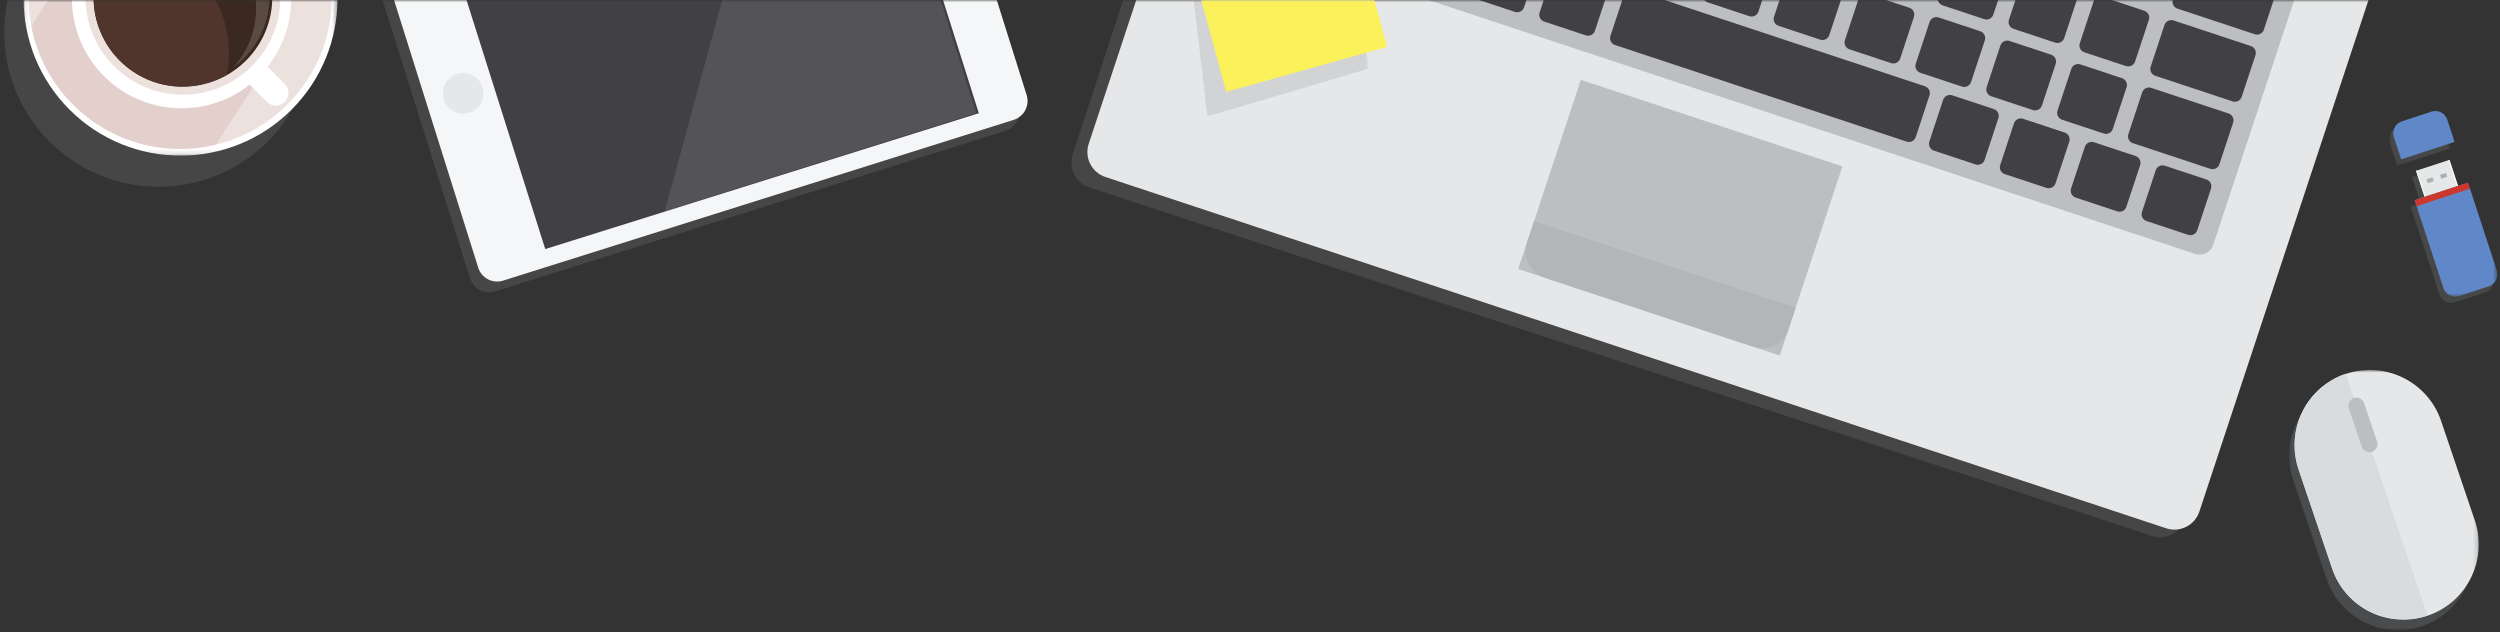 <?xml version="1.0" encoding="UTF-8" standalone="no"?>
<svg width="538px" height="136px" viewBox="0 0 538 136" version="1.1" xmlns="http://www.w3.org/2000/svg" xmlns:xlink="http://www.w3.org/1999/xlink">
    <rect x="0" y="0" width="538" height="136" fill="#333333" stroke="none"/>
    <!-- Generator: Sketch 47.1 (45422) - http://www.bohemiancoding.com/sketch -->
    <title>top-tab-mob-svg</title>
    <desc>Created with Sketch.</desc>
    <defs>
        <rect id="path-1" x="0" y="0" width="768" height="251.672"></rect>
        <polygon id="path-3" points="5.46601875e-21 0.384 5.46601875e-21 10.796 13.195 10.796 13.195 0.384 0 0.384"></polygon>
        <polygon id="path-5" points="18.442 0.731 18.442 25.266 0.616 25.266 0.616 0.731"></polygon>
        <polygon id="path-7" points="40.187 0.462 0 0.462 0 50.101 40.187 50.101"></polygon>
        <polygon id="path-9" points="0 54.017 0 0.269 39.638 0.269 39.638 54.017"></polygon>
        <polygon id="path-11" points="39.854 0.92 39.854 54.668 0.217 54.668 0.217 0.92 39.854 0.92"></polygon>
        <polygon id="path-13" points="0.085 0.318 67.632 0.318 67.632 67.865 0.085 67.865"></polygon>
    </defs>
    <g id="Page-1" stroke="none" stroke-width="1" fill="none" fill-rule="evenodd">
        <g id="Verticals-Frontpage-Tablet" transform="translate(-137, -148)">
            <g id="top-tab-mob-svg" transform="translate(0, 148)">
                <mask id="mask-2" fill="white">
                    <use xlink:href="#path-1"></use>
                </mask>
                <g id="Mask"></g>
                <g id="laptop" mask="url(#mask-2)">
                    <g transform="translate(539.435, -48.805) scale(-1, 1) translate(-539.435, 48.805) translate(367.435, -213.805)">
                        <path d="M339.98,254.159 L111.336,329.126 C108.366,330.1 105.17,328.481 104.197,325.51 L57.375,182.595 C56.402,179.625 58.021,176.427 60.99,175.453 L289.634,100.486 C292.604,99.512 295.8,101.131 296.774,104.102 L343.594,247.016 C344.568,249.988 342.95,253.185 339.98,254.159 Z" id="Shape" fill="#808285" fill-rule="nonzero" opacity="0.25"></path>
                        <g id="Group" stroke-width="1" fill="none" fill-rule="evenodd">
                            <path d="M336.547,251.898 L108.276,327.492 C105.311,328.474 102.111,326.864 101.13,323.897 L53.937,181.164 C52.956,178.197 54.564,174.995 57.529,174.014 L285.8,98.419 C288.765,97.438 291.964,99.047 292.945,102.014 L340.14,244.747 C341.121,247.715 339.512,250.916 336.547,251.898 Z" id="Shape" fill="#E6E7E8" fill-rule="nonzero"></path>
                            <rect id="Rectangle-path" fill="#BCBEC0" fill-rule="nonzero" transform="translate(212.832, 260.654) rotate(-18.312) translate(-212.832, -260.654) " x="183.186" y="239.217" width="59.292" height="42.874"></rect>
                            <path d="M306.364,200.786 L102.036,268.451 C100.419,268.986 98.675,268.109 98.139,266.49 L71.977,187.366 C71.442,185.747 72.319,184.001 73.936,183.466 L278.264,115.801 C279.881,115.265 281.626,116.143 282.161,117.761 L308.323,196.886 C308.859,198.504 307.982,200.25 306.364,200.786 Z" id="Shape" fill="#BCBEC0" fill-rule="nonzero"></path>
                            <path d="M105.853,215.662 L89.198,221.177 C88.39,221.445 87.518,221.006 87.25,220.197 L84.283,211.222 C84.015,210.413 84.454,209.54 85.263,209.272 L101.918,203.756 C102.726,203.488 103.599,203.927 103.866,204.737 L106.833,213.712 C107.101,214.521 106.662,215.394 105.853,215.662 Z" id="Shape" fill="#414042" fill-rule="nonzero"></path>
                            <path d="M110.631,230.11 L93.977,235.626 C93.168,235.894 92.296,235.455 92.028,234.645 L89.061,225.671 C88.793,224.862 89.232,223.988 90.041,223.72 L106.696,218.205 C107.504,217.937 108.377,218.376 108.644,219.186 L111.611,228.16 C111.878,228.969 111.44,229.843 110.631,230.11 Z" id="Shape" fill="#414042" fill-rule="nonzero"></path>
                            <path d="M125.882,225.06 L116.915,228.029 C116.106,228.297 115.234,227.858 114.966,227.048 L111.999,218.074 C111.731,217.265 112.17,216.391 112.979,216.124 L121.947,213.154 C122.755,212.886 123.628,213.325 123.895,214.135 L126.862,223.11 C127.13,223.92 126.692,224.792 125.882,225.06 Z" id="Shape" fill="#414042" fill-rule="nonzero"></path>
                            <path d="M141.133,220.009 L132.165,222.978 C131.357,223.246 130.485,222.807 130.217,221.998 L127.25,213.023 C126.982,212.214 127.421,211.341 128.23,211.073 L137.198,208.103 C138.006,207.836 138.879,208.274 139.146,209.084 L142.113,218.059 C142.381,218.869 141.943,219.741 141.133,220.009 Z" id="Shape" fill="#414042" fill-rule="nonzero"></path>
                            <path d="M156.385,214.958 L147.417,217.928 C146.609,218.196 145.737,217.757 145.469,216.947 L142.502,207.972 C142.234,207.163 142.673,206.29 143.482,206.022 L152.45,203.053 C153.258,202.785 154.131,203.224 154.398,204.033 L157.365,213.008 C157.632,213.818 157.194,214.69 156.385,214.958 Z" id="Shape" fill="#414042" fill-rule="nonzero"></path>
                            <path d="M115.429,244.621 L98.775,250.136 C97.966,250.404 97.094,249.965 96.826,249.155 L93.859,240.181 C93.591,239.372 94.03,238.498 94.839,238.231 L111.494,232.715 C112.302,232.447 113.175,232.886 113.442,233.696 L116.409,242.671 C116.676,243.479 116.238,244.353 115.429,244.621 Z" id="Shape" fill="#414042" fill-rule="nonzero"></path>
                            <path d="M130.68,239.57 L121.712,242.539 C120.904,242.807 120.032,242.368 119.764,241.559 L116.797,232.584 C116.529,231.774 116.968,230.902 117.777,230.634 L126.745,227.664 C127.553,227.396 128.426,227.835 128.693,228.645 L131.66,237.62 C131.927,238.429 131.489,239.302 130.68,239.57 Z" id="Shape" fill="#414042" fill-rule="nonzero"></path>
                            <path d="M145.931,234.519 L136.963,237.489 C136.155,237.756 135.283,237.318 135.015,236.508 L132.048,227.533 C131.78,226.724 132.219,225.851 133.028,225.583 L141.996,222.614 C142.804,222.346 143.677,222.785 143.944,223.594 L146.911,232.569 C147.179,233.379 146.741,234.251 145.931,234.519 Z" id="Shape" fill="#414042" fill-rule="nonzero"></path>
                            <path d="M161.183,229.468 L152.215,232.438 C151.407,232.706 150.535,232.267 150.267,231.457 L147.3,222.482 C147.032,221.673 147.471,220.8 148.28,220.532 L157.248,217.563 C158.056,217.295 158.929,217.734 159.196,218.544 L162.163,227.518 C162.43,228.328 161.992,229.201 161.183,229.468 Z" id="Shape" fill="#414042" fill-rule="nonzero"></path>
                            <path d="M176.434,224.418 L167.466,227.387 C166.658,227.655 165.786,227.216 165.518,226.406 L162.551,217.432 C162.283,216.623 162.722,215.749 163.531,215.481 L172.499,212.512 C173.307,212.244 174.18,212.683 174.447,213.493 L177.414,222.468 C177.682,223.278 177.244,224.15 176.434,224.418 Z" id="Shape" fill="#414042" fill-rule="nonzero"></path>
                            <path d="M191.685,219.367 L182.717,222.336 C181.909,222.604 181.037,222.165 180.769,221.356 L177.802,212.381 C177.534,211.572 177.973,210.699 178.782,210.431 L187.75,207.461 C188.559,207.194 189.431,207.632 189.698,208.442 L192.665,217.417 C192.933,218.227 192.495,219.1 191.685,219.367 Z" id="Shape" fill="#414042" fill-rule="nonzero"></path>
                            <path d="M206.937,214.317 L197.969,217.287 C197.161,217.555 196.289,217.116 196.021,216.306 L193.054,207.331 C192.786,206.522 193.225,205.649 194.034,205.381 L203.002,202.412 C203.81,202.144 204.683,202.583 204.95,203.392 L207.917,212.367 C208.184,213.176 207.746,214.049 206.937,214.317 Z" id="Shape" fill="#414042" fill-rule="nonzero"></path>
                            <path d="M112.507,261.372 L103.539,264.341 C102.73,264.609 101.858,264.17 101.591,263.36 L98.624,254.385 C98.356,253.577 98.794,252.703 99.604,252.435 L108.571,249.466 C109.38,249.198 110.252,249.637 110.52,250.447 L113.487,259.422 C113.754,260.23 113.315,261.104 112.507,261.372 Z" id="Shape" fill="#414042" fill-rule="nonzero"></path>
                            <path d="M127.758,256.321 L118.79,259.29 C117.982,259.558 117.109,259.119 116.842,258.31 L113.875,249.335 C113.607,248.525 114.045,247.653 114.855,247.385 L123.822,244.415 C124.631,244.147 125.503,244.586 125.771,245.396 L128.738,254.371 C129.006,255.18 128.567,256.053 127.758,256.321 Z" id="Shape" fill="#414042" fill-rule="nonzero"></path>
                            <path d="M143.01,251.27 L134.042,254.24 C133.233,254.507 132.361,254.069 132.094,253.259 L129.127,244.284 C128.859,243.474 129.297,242.602 130.107,242.334 L139.074,239.365 C139.883,239.097 140.755,239.536 141.023,240.345 L143.99,249.32 C144.257,250.129 143.818,251.002 143.01,251.27 Z" id="Shape" fill="#414042" fill-rule="nonzero"></path>
                            <path d="M158.261,246.219 L149.293,249.189 C148.485,249.457 147.612,249.018 147.345,248.208 L144.378,239.233 C144.11,238.423 144.548,237.551 145.358,237.283 L154.325,234.314 C155.134,234.046 156.006,234.485 156.274,235.295 L159.241,244.269 C159.508,245.078 159.069,245.952 158.261,246.219 Z" id="Shape" fill="#414042" fill-rule="nonzero"></path>
                            <path d="M226.893,223.491 L164.118,244.28 C163.31,244.548 162.437,244.109 162.17,243.299 L159.203,234.324 C158.935,233.516 159.373,232.642 160.183,232.374 L222.957,211.586 C223.765,211.318 224.638,211.757 224.905,212.566 L227.873,221.541 C228.139,222.351 227.701,223.223 226.893,223.491 Z" id="Shape" fill="#414042" fill-rule="nonzero"></path>
                            <path d="M242.128,218.446 L233.16,221.415 C232.352,221.683 231.479,221.244 231.211,220.434 L228.244,211.459 C227.977,210.65 228.415,209.777 229.224,209.509 L238.192,206.54 C239,206.272 239.873,206.711 240.141,207.521 L243.108,216.496 C243.375,217.305 242.936,218.178 242.128,218.446 Z" id="Shape" fill="#414042" fill-rule="nonzero"></path>
                            <path d="M257.379,213.395 L248.411,216.364 C247.603,216.632 246.73,216.193 246.462,215.384 L243.495,206.409 C243.228,205.6 243.666,204.727 244.475,204.459 L253.443,201.489 C254.251,201.221 255.124,201.66 255.392,202.47 L258.359,211.445 C258.627,212.255 258.187,213.128 257.379,213.395 Z" id="Shape" fill="#414042" fill-rule="nonzero"></path>
                            <path d="M188.216,270.454 L247.509,270.454 L247.509,275.279 L247.509,275.279 C247.509,278.593 244.822,281.279 241.509,281.279 L194.216,281.279 L194.216,281.279 C190.903,281.279 188.216,278.593 188.216,275.279 L188.216,270.454 Z" id="Rectangle-path" fill="#B3B5B8" fill-rule="nonzero" transform="translate(217.862, 275.867) rotate(-18.312) translate(-217.862, -275.867) "></path>
                        </g>
                    </g>
                </g>
                <g id="usb" mask="url(#mask-2)">
                    <g transform="translate(651.165, 23.886)">
                        <g id="Group-6" opacity="0.25" stroke-width="1" fill="none" transform="translate(0, 0.969)">
                            <path d="M22.287,34.704 L16.089,15.798 L13.939,16.503 L12.101,10.893 L5.168,13.166 L4.907,13.252 L6.745,18.86 L4.596,19.565 L5.024,20.869 L10.795,38.471 C11.259,39.889 12.785,40.661 14.203,40.197 L20.561,38.112 C21.98,37.648 22.751,36.122 22.287,34.704" id="Fill-1" fill="#808285"></path>
                            <g id="Group-5">
                                <mask id="mask-4" fill="white">
                                    <use xlink:href="#path-3"></use>
                                </mask>
                                <g id="Clip-4"></g>
                                <path d="M11.628,2.245 C11.163,0.828 9.637,0.055 8.219,0.519 L1.86,2.604 C0.443,3.068 -0.33,4.595 0.135,6.012 L1.703,10.796 L13.195,7.028 L11.628,2.245 Z" id="Fill-3" fill="#808285" mask="url(#mask-4)"></path>
                            </g>
                        </g>
                        <g id="Group-9" stroke-width="1" fill="none" transform="translate(4.84, 14.682)">
                            <mask id="mask-6" fill="white">
                                <use xlink:href="#path-5"></use>
                            </mask>
                            <g id="Clip-8"></g>
                            <path d="M16.582,23.045 L10.222,25.131 C8.804,25.595 7.279,24.822 6.814,23.405 L0.616,4.498 L12.109,0.731 L18.307,19.637 C18.772,21.055 17.999,22.581 16.582,23.045" id="Fill-7" fill="#6087C7" mask="url(#mask-6)"></path>
                        </g>
                        <polygon id="Fill-10" fill="#E6E7E8" points="12.96 10.509 5.767 12.867 7.606 18.476 14.799 16.118"></polygon>
                        <polygon id="Fill-12" fill="#F5F6F7" points="5.767 12.867 6.028 12.782 7.867 18.391 7.606 18.476"></polygon>
                        <polygon id="Fill-14" fill="#F5F6F7" points="12.7 10.594 12.96 10.51 14.8 16.118 14.538 16.204"></polygon>
                        <polygon id="Fill-16" fill="#CC372E" points="17.376 16.717 5.884 20.484 5.456 19.181 16.949 15.414"></polygon>
                        <path d="M2.72,2.22 L9.08,0.136 C10.497,-0.33 12.022,0.443 12.487,1.86 L14.056,6.644 L2.564,10.411 L0.995,5.628 C0.53,4.211 1.302,2.685 2.72,2.22" id="Fill-18" fill="#6087C7"></path>
                        <polygon id="Fill-20" fill="#ACAEB0" points="8.305 15.518 8.036 14.697 9.326 14.274 9.595 15.095"></polygon>
                        <polygon id="Fill-22" fill="#ACAEB0" points="11.195 14.571 10.925 13.749 12.216 13.327 12.485 14.148"></polygon>
                    </g>
                </g>
                <g id="postit" mask="url(#mask-2)">
                    <g transform="translate(391.337, -25.051)">
                        <g id="Group-3" opacity="0.2" stroke-width="1" fill="none">
                            <mask id="mask-8" fill="white">
                                <use xlink:href="#path-7"></use>
                            </mask>
                            <g id="Clip-2"></g>
                            <polygon id="Fill-1" fill="#808285" mask="url(#mask-8)" points="0 10.164 1.446 15.495 5.485 50.101 40.187 39.815 35.991 5.792 34.546 0.462"></polygon>
                        </g>
                        <polygon id="Fill-4" fill="#FAF15B" points="34.615 0 0 9.696 9.553 44.828 44.168 35.132"></polygon>
                    </g>
                </g>
                <g id="mouse" mask="url(#mask-2)">
                    <g transform="translate(629.61, 78.648)">
                        <g id="Group-3" opacity="0.3" stroke-width="1" fill="none" transform="translate(0, 2.938)">
                            <mask id="mask-10" fill="white">
                                <use xlink:href="#path-9"></use>
                            </mask>
                            <g id="Clip-2"></g>
                            <path d="M11.004,1.131 L11.004,1.131 C2.532,4.001 -2.01,13.198 0.861,21.67 L8.093,43.013 C10.965,51.486 20.16,56.026 28.633,53.156 C37.106,50.285 41.648,41.089 38.776,32.617 L31.544,11.273 C28.672,2.8 19.477,-1.741 11.004,1.131" id="Fill-1" fill="#808285" mask="url(#mask-10)"></path>
                        </g>
                        <g id="Group-6" stroke-width="1" fill="none" transform="translate(0.965, 0.044)">
                            <mask id="mask-12" fill="white">
                                <use xlink:href="#path-11"></use>
                            </mask>
                            <g id="Clip-5"></g>
                            <path d="M38.993,33.268 L31.76,11.924 C28.89,3.451 19.693,-1.089 11.221,1.782 C2.748,4.653 -1.792,13.849 1.079,22.322 L8.31,43.665 C11.182,52.137 20.378,56.678 28.85,53.807 C37.324,50.936 41.864,41.741 38.993,33.268" id="Fill-4" fill="#E6E7E8" mask="url(#mask-12)"></path>
                        </g>
                        <path d="M12.173,1.792 C3.7,4.663 -0.841,13.859 2.029,22.331 L9.261,43.675 C12.133,52.148 21.328,56.689 29.801,53.817 L12.173,1.792 Z" id="Fill-7" fill="#D9DCDE"></path>
                        <path d="M17.859,18.57 L17.859,18.57 C16.951,18.877 15.964,18.39 15.656,17.482 L12.853,9.209 C12.544,8.301 13.032,7.314 13.941,7.006 C14.85,6.698 15.836,7.185 16.144,8.094 L18.947,16.367 C19.255,17.275 18.768,18.262 17.859,18.57" id="Fill-9" fill="#BCBEC0"></path>
                    </g>
                </g>
                <g id="coffee" mask="url(#mask-2)">
                    <g transform="translate(137.917, -34.372)">
                        <path d="M9.726,17.882 C22.695,4.914 43.72,4.914 56.687,17.882 C69.656,30.851 69.656,51.876 56.687,64.843 C43.72,77.812 22.695,77.812 9.726,64.843 C-3.242,51.876 -3.242,30.851 9.726,17.882" id="Fill-1" fill="#808285" opacity="0.25"></path>
                        <g id="Group-5" stroke-width="1" fill="none" transform="translate(4.078, 0)">
                            <mask id="mask-14" fill="white">
                                <use xlink:href="#path-13"></use>
                            </mask>
                            <g id="Clip-4"></g>
                            <path d="M9.977,10.21 C23.166,-2.98 44.551,-2.98 57.74,10.21 C70.93,23.4 70.93,44.783 57.74,57.973 C44.551,71.162 23.166,71.162 9.977,57.973 C-3.213,44.783 -3.213,23.4 9.977,10.21" id="Fill-3" fill="#FFFFFF" mask="url(#mask-14)"></path>
                        </g>
                        <path d="M14.798,10.721 C27.539,-2.02 48.195,-2.02 60.936,10.721 C73.677,23.461 73.677,44.118 60.936,56.858 C48.195,69.599 27.539,69.599 14.798,56.858 C2.058,44.118 2.058,23.461 14.798,10.721" id="Fill-6" fill="#EDE1DE"></path>
                        <path d="M18.697,19.808 L5.826,40.002 C7.013,46.182 9.996,52.085 14.78,56.869 C23.118,65.21 34.85,68.084 45.529,65.491 L56.51,48.577 L18.697,19.808 Z" id="Fill-8" fill="#E3D0CC"></path>
                        <path d="M21.475,17.397 C30.689,8.183 45.628,8.183 54.843,17.397 C64.056,26.611 64.056,41.55 54.843,50.764 C45.628,59.978 30.689,59.978 21.475,50.764 C12.261,41.55 12.261,26.611 21.475,17.397" id="Fill-10" fill="#FFFFFF"></path>
                        <path d="M23.62,18.96 C31.81,10.769 45.09,10.769 53.28,18.96 C61.47,27.149 61.47,40.428 53.28,48.62 C45.09,56.809 31.81,56.809 23.62,48.62 C15.43,40.428 15.43,27.149 23.62,18.96" id="Fill-12" fill="#EDE1DE"></path>
                        <path d="M19.225,33.79 C19.225,23.171 27.832,14.564 38.449,14.564 C49.067,14.564 57.675,23.171 57.675,33.79 C57.675,44.408 49.067,53.014 38.449,53.014 C27.832,53.014 19.225,44.408 19.225,33.79" id="Fill-14" fill="#3B2820"></path>
                        <path d="M25.008,22.138 C24.347,22.138 23.693,22.168 23.045,22.222 C20.647,25.439 19.225,29.442 19.225,33.782 C19.225,44.403 27.748,53.014 38.261,53.014 C41.779,53.014 45.073,52.05 47.899,50.368 C48.196,48.867 48.354,47.314 48.354,45.725 C48.354,32.698 37.902,22.138 25.008,22.138" id="Fill-16" fill="#4F352C"></path>
                        <path d="M57.092,33.57 C57.092,23.072 48.55,14.564 38.013,14.564 C32.413,14.564 27.376,16.967 23.886,20.795 C27.036,18.507 30.916,17.156 35.113,17.156 C45.65,17.156 54.193,25.664 54.193,36.162 C54.193,41.08 52.318,45.562 49.24,48.936 C53.999,45.481 57.092,39.886 57.092,33.57" id="Fill-18" fill="#594A42"></path>
                        <path d="M56.511,56.293 L51.267,51.048 L55.127,47.189 L60.37,52.433 C61.437,53.499 61.437,55.227 60.37,56.293 C59.305,57.359 57.577,57.359 56.511,56.293" id="Fill-20" fill="#FFFFFF"></path>
                    </g>
                </g>
                <g id="ipad" mask="url(#mask-2)">
                    <g transform="translate(215.982, -52.432)">
                        <path d="M2.981,37.125 C0.738,37.83 -0.509,40.223 0.198,42.467 L22.189,112.367 C22.894,114.612 25.286,115.859 27.529,115.152 L137.418,80.555 C139.663,79.85 140.908,77.457 140.203,75.213 L118.212,5.313 C117.506,3.069 115.114,1.822 112.87,2.528 L2.981,37.125 Z" id="Fill-1" fill="#808285" opacity="0.25"></path>
                        <path d="M23.936,110.036 L1.945,40.138 C1.24,37.892 2.485,35.501 4.73,34.794 L114.619,0.198 C116.862,-0.509 119.253,0.738 119.959,2.983 L141.951,72.882 C142.657,75.126 141.41,77.519 139.167,78.226 L29.278,112.822 C27.033,113.528 24.642,112.282 23.936,110.036" id="Fill-3" fill="#F5F6F7"></path>
                        <polygon id="Fill-5" fill="#414042" points="38.353 106.029 15.73 34.475 109.038 5.243 131.662 76.797"></polygon>
                        <path d="M19.37,68.364 C21.671,67.639 24.124,68.918 24.848,71.219 C25.572,73.521 24.294,75.973 21.993,76.697 C19.692,77.422 17.238,76.144 16.515,73.842 C15.79,71.541 17.069,69.089 19.37,68.364" id="Fill-9" fill="#E6E7E8"></path>
                        <polygon id="Fill-11" fill="#FFFFFF" opacity="0.1" points="87.477 11.903 64.083 97.873 131.079 76.755 108.607 5.243"></polygon>
                    </g>
                </g>
            </g>
        </g>
    </g>
</svg>
